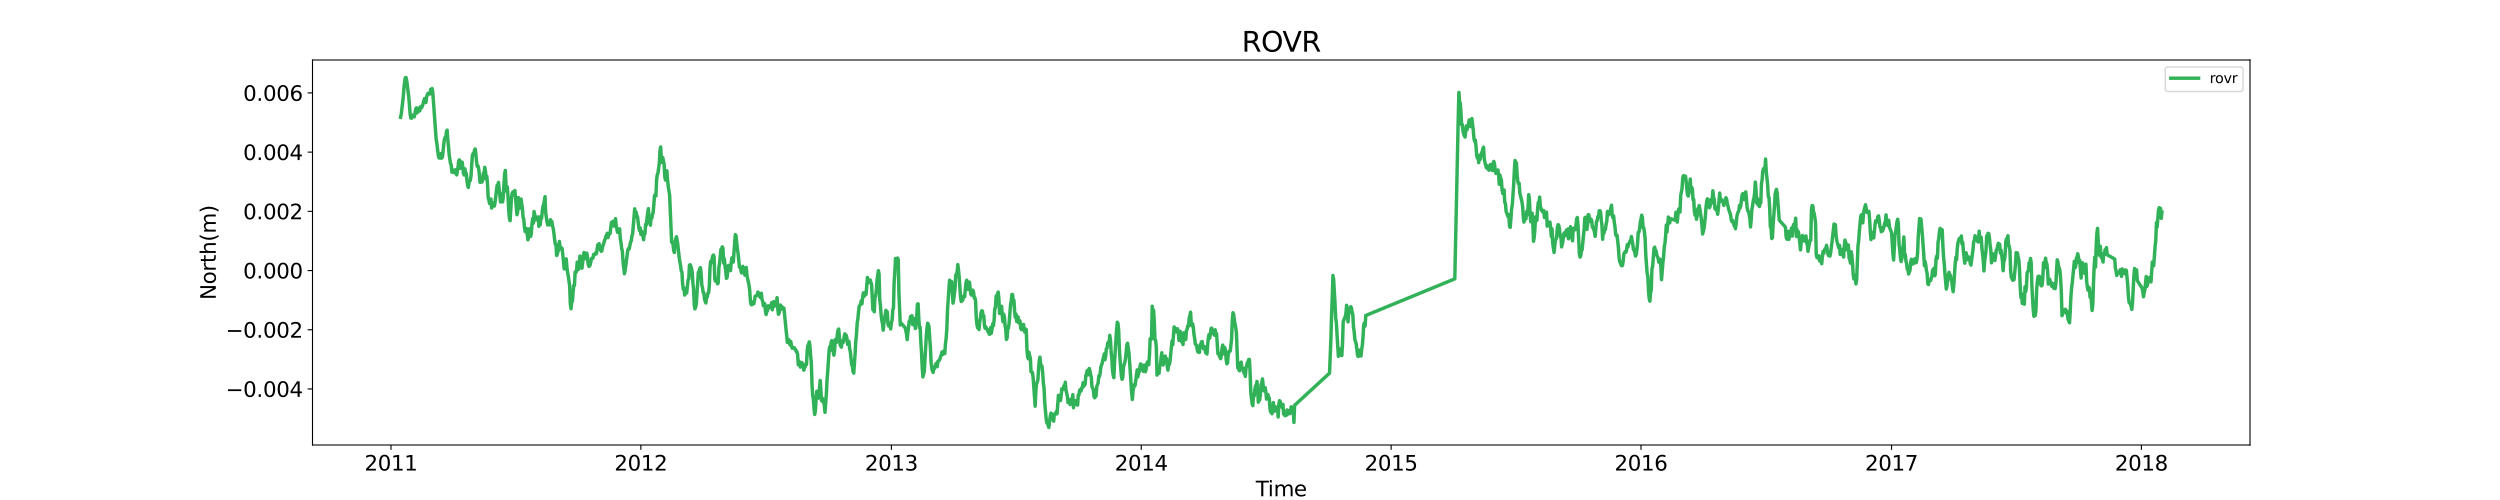 <?xml version="1.0" encoding="utf-8" standalone="no"?>
<!DOCTYPE svg PUBLIC "-//W3C//DTD SVG 1.1//EN"
  "http://www.w3.org/Graphics/SVG/1.1/DTD/svg11.dtd">
<svg xmlns:xlink="http://www.w3.org/1999/xlink" width="1800pt" height="360pt" viewBox="0 0 1800 360" xmlns="http://www.w3.org/2000/svg" version="1.1">
 <defs>
  <style type="text/css">*{stroke-linejoin: round; stroke-linecap: butt}</style>
 </defs>
 <g id="figure_1">
  <g id="patch_1">
   <path d="M 0 360 
L 1800 360 
L 1800 0 
L 0 0 
z
" style="fill: #ffffff"/>
  </g>
  <g id="axes_1">
   <g id="patch_2">
    <path d="M 225 320.4 
L 1620 320.4 
L 1620 43.2 
L 225 43.2 
z
" style="fill: #ffffff"/>
   </g>
   <g id="matplotlib.axis_1">
    <g id="xtick_1">
     <g id="line2d_1">
      <defs>
       <path id="m9825be4045" d="M 0 0 
L 0 3.5 
" style="stroke: #000000; stroke-width: 0.8"/>
      </defs>
      <g>
       <use xlink:href="#m9825be4045" x="281.509" y="320.4" style="stroke: #000000; stroke-width: 0.8"/>
      </g>
     </g>
     <g id="text_1">
      <!-- 2011 -->
      <g transform="translate(262.421 338.798) scale(0.15 -0.15)">
       <defs>
        <path id="DejaVuSans-32" d="M 1228 531 
L 3431 531 
L 3431 0 
L 469 0 
L 469 531 
Q 828 903 1448 1529 
Q 2069 2156 2228 2338 
Q 2531 2678 2651 2914 
Q 2772 3150 2772 3378 
Q 2772 3750 2511 3984 
Q 2250 4219 1831 4219 
Q 1534 4219 1204 4116 
Q 875 4013 500 3803 
L 500 4441 
Q 881 4594 1212 4672 
Q 1544 4750 1819 4750 
Q 2544 4750 2975 4387 
Q 3406 4025 3406 3419 
Q 3406 3131 3298 2873 
Q 3191 2616 2906 2266 
Q 2828 2175 2409 1742 
Q 1991 1309 1228 531 
z
" transform="scale(0.016)"/>
        <path id="DejaVuSans-30" d="M 2034 4250 
Q 1547 4250 1301 3770 
Q 1056 3291 1056 2328 
Q 1056 1369 1301 889 
Q 1547 409 2034 409 
Q 2525 409 2770 889 
Q 3016 1369 3016 2328 
Q 3016 3291 2770 3770 
Q 2525 4250 2034 4250 
z
M 2034 4750 
Q 2819 4750 3233 4129 
Q 3647 3509 3647 2328 
Q 3647 1150 3233 529 
Q 2819 -91 2034 -91 
Q 1250 -91 836 529 
Q 422 1150 422 2328 
Q 422 3509 836 4129 
Q 1250 4750 2034 4750 
z
" transform="scale(0.016)"/>
        <path id="DejaVuSans-31" d="M 794 531 
L 1825 531 
L 1825 4091 
L 703 3866 
L 703 4441 
L 1819 4666 
L 2450 4666 
L 2450 531 
L 3481 531 
L 3481 0 
L 794 0 
L 794 531 
z
" transform="scale(0.016)"/>
       </defs>
       <use xlink:href="#DejaVuSans-32"/>
       <use xlink:href="#DejaVuSans-30" x="63.623"/>
       <use xlink:href="#DejaVuSans-31" x="127.246"/>
       <use xlink:href="#DejaVuSans-31" x="190.869"/>
      </g>
     </g>
    </g>
    <g id="xtick_2">
     <g id="line2d_2">
      <g>
       <use xlink:href="#m9825be4045" x="461.41" y="320.4" style="stroke: #000000; stroke-width: 0.8"/>
      </g>
     </g>
     <g id="text_2">
      <!-- 2012 -->
      <g transform="translate(442.323 338.798) scale(0.15 -0.15)">
       <use xlink:href="#DejaVuSans-32"/>
       <use xlink:href="#DejaVuSans-30" x="63.623"/>
       <use xlink:href="#DejaVuSans-31" x="127.246"/>
       <use xlink:href="#DejaVuSans-32" x="190.869"/>
      </g>
     </g>
    </g>
    <g id="xtick_3">
     <g id="line2d_3">
      <g>
       <use xlink:href="#m9825be4045" x="641.804" y="320.4" style="stroke: #000000; stroke-width: 0.8"/>
      </g>
     </g>
     <g id="text_3">
      <!-- 2013 -->
      <g transform="translate(622.717 338.798) scale(0.15 -0.15)">
       <defs>
        <path id="DejaVuSans-33" d="M 2597 2516 
Q 3050 2419 3304 2112 
Q 3559 1806 3559 1356 
Q 3559 666 3084 287 
Q 2609 -91 1734 -91 
Q 1441 -91 1130 -33 
Q 819 25 488 141 
L 488 750 
Q 750 597 1062 519 
Q 1375 441 1716 441 
Q 2309 441 2620 675 
Q 2931 909 2931 1356 
Q 2931 1769 2642 2001 
Q 2353 2234 1838 2234 
L 1294 2234 
L 1294 2753 
L 1863 2753 
Q 2328 2753 2575 2939 
Q 2822 3125 2822 3475 
Q 2822 3834 2567 4026 
Q 2313 4219 1838 4219 
Q 1578 4219 1281 4162 
Q 984 4106 628 3988 
L 628 4550 
Q 988 4650 1302 4700 
Q 1616 4750 1894 4750 
Q 2613 4750 3031 4423 
Q 3450 4097 3450 3541 
Q 3450 3153 3228 2886 
Q 3006 2619 2597 2516 
z
" transform="scale(0.016)"/>
       </defs>
       <use xlink:href="#DejaVuSans-32"/>
       <use xlink:href="#DejaVuSans-30" x="63.623"/>
       <use xlink:href="#DejaVuSans-31" x="127.246"/>
       <use xlink:href="#DejaVuSans-33" x="190.869"/>
      </g>
     </g>
    </g>
    <g id="xtick_4">
     <g id="line2d_4">
      <g>
       <use xlink:href="#m9825be4045" x="821.706" y="320.4" style="stroke: #000000; stroke-width: 0.8"/>
      </g>
     </g>
     <g id="text_4">
      <!-- 2014 -->
      <g transform="translate(802.618 338.798) scale(0.15 -0.15)">
       <defs>
        <path id="DejaVuSans-34" d="M 2419 4116 
L 825 1625 
L 2419 1625 
L 2419 4116 
z
M 2253 4666 
L 3047 4666 
L 3047 1625 
L 3713 1625 
L 3713 1100 
L 3047 1100 
L 3047 0 
L 2419 0 
L 2419 1100 
L 313 1100 
L 313 1709 
L 2253 4666 
z
" transform="scale(0.016)"/>
       </defs>
       <use xlink:href="#DejaVuSans-32"/>
       <use xlink:href="#DejaVuSans-30" x="63.623"/>
       <use xlink:href="#DejaVuSans-31" x="127.246"/>
       <use xlink:href="#DejaVuSans-34" x="190.869"/>
      </g>
     </g>
    </g>
    <g id="xtick_5">
     <g id="line2d_5">
      <g>
       <use xlink:href="#m9825be4045" x="1001.607" y="320.4" style="stroke: #000000; stroke-width: 0.8"/>
      </g>
     </g>
     <g id="text_5">
      <!-- 2015 -->
      <g transform="translate(982.52 338.798) scale(0.15 -0.15)">
       <defs>
        <path id="DejaVuSans-35" d="M 691 4666 
L 3169 4666 
L 3169 4134 
L 1269 4134 
L 1269 2991 
Q 1406 3038 1543 3061 
Q 1681 3084 1819 3084 
Q 2600 3084 3056 2656 
Q 3513 2228 3513 1497 
Q 3513 744 3044 326 
Q 2575 -91 1722 -91 
Q 1428 -91 1123 -41 
Q 819 9 494 109 
L 494 744 
Q 775 591 1075 516 
Q 1375 441 1709 441 
Q 2250 441 2565 725 
Q 2881 1009 2881 1497 
Q 2881 1984 2565 2268 
Q 2250 2553 1709 2553 
Q 1456 2553 1204 2497 
Q 953 2441 691 2322 
L 691 4666 
z
" transform="scale(0.016)"/>
       </defs>
       <use xlink:href="#DejaVuSans-32"/>
       <use xlink:href="#DejaVuSans-30" x="63.623"/>
       <use xlink:href="#DejaVuSans-31" x="127.246"/>
       <use xlink:href="#DejaVuSans-35" x="190.869"/>
      </g>
     </g>
    </g>
    <g id="xtick_6">
     <g id="line2d_6">
      <g>
       <use xlink:href="#m9825be4045" x="1181.509" y="320.4" style="stroke: #000000; stroke-width: 0.8"/>
      </g>
     </g>
     <g id="text_6">
      <!-- 2016 -->
      <g transform="translate(1162.421 338.798) scale(0.15 -0.15)">
       <defs>
        <path id="DejaVuSans-36" d="M 2113 2584 
Q 1688 2584 1439 2293 
Q 1191 2003 1191 1497 
Q 1191 994 1439 701 
Q 1688 409 2113 409 
Q 2538 409 2786 701 
Q 3034 994 3034 1497 
Q 3034 2003 2786 2293 
Q 2538 2584 2113 2584 
z
M 3366 4563 
L 3366 3988 
Q 3128 4100 2886 4159 
Q 2644 4219 2406 4219 
Q 1781 4219 1451 3797 
Q 1122 3375 1075 2522 
Q 1259 2794 1537 2939 
Q 1816 3084 2150 3084 
Q 2853 3084 3261 2657 
Q 3669 2231 3669 1497 
Q 3669 778 3244 343 
Q 2819 -91 2113 -91 
Q 1303 -91 875 529 
Q 447 1150 447 2328 
Q 447 3434 972 4092 
Q 1497 4750 2381 4750 
Q 2619 4750 2861 4703 
Q 3103 4656 3366 4563 
z
" transform="scale(0.016)"/>
       </defs>
       <use xlink:href="#DejaVuSans-32"/>
       <use xlink:href="#DejaVuSans-30" x="63.623"/>
       <use xlink:href="#DejaVuSans-31" x="127.246"/>
       <use xlink:href="#DejaVuSans-36" x="190.869"/>
      </g>
     </g>
    </g>
    <g id="xtick_7">
     <g id="line2d_7">
      <g>
       <use xlink:href="#m9825be4045" x="1361.903" y="320.4" style="stroke: #000000; stroke-width: 0.8"/>
      </g>
     </g>
     <g id="text_7">
      <!-- 2017 -->
      <g transform="translate(1342.816 338.798) scale(0.15 -0.15)">
       <defs>
        <path id="DejaVuSans-37" d="M 525 4666 
L 3525 4666 
L 3525 4397 
L 1831 0 
L 1172 0 
L 2766 4134 
L 525 4134 
L 525 4666 
z
" transform="scale(0.016)"/>
       </defs>
       <use xlink:href="#DejaVuSans-32"/>
       <use xlink:href="#DejaVuSans-30" x="63.623"/>
       <use xlink:href="#DejaVuSans-31" x="127.246"/>
       <use xlink:href="#DejaVuSans-37" x="190.869"/>
      </g>
     </g>
    </g>
    <g id="xtick_8">
     <g id="line2d_8">
      <g>
       <use xlink:href="#m9825be4045" x="1541.804" y="320.4" style="stroke: #000000; stroke-width: 0.8"/>
      </g>
     </g>
     <g id="text_8">
      <!-- 2018 -->
      <g transform="translate(1522.717 338.798) scale(0.15 -0.15)">
       <defs>
        <path id="DejaVuSans-38" d="M 2034 2216 
Q 1584 2216 1326 1975 
Q 1069 1734 1069 1313 
Q 1069 891 1326 650 
Q 1584 409 2034 409 
Q 2484 409 2743 651 
Q 3003 894 3003 1313 
Q 3003 1734 2745 1975 
Q 2488 2216 2034 2216 
z
M 1403 2484 
Q 997 2584 770 2862 
Q 544 3141 544 3541 
Q 544 4100 942 4425 
Q 1341 4750 2034 4750 
Q 2731 4750 3128 4425 
Q 3525 4100 3525 3541 
Q 3525 3141 3298 2862 
Q 3072 2584 2669 2484 
Q 3125 2378 3379 2068 
Q 3634 1759 3634 1313 
Q 3634 634 3220 271 
Q 2806 -91 2034 -91 
Q 1263 -91 848 271 
Q 434 634 434 1313 
Q 434 1759 690 2068 
Q 947 2378 1403 2484 
z
M 1172 3481 
Q 1172 3119 1398 2916 
Q 1625 2713 2034 2713 
Q 2441 2713 2670 2916 
Q 2900 3119 2900 3481 
Q 2900 3844 2670 4047 
Q 2441 4250 2034 4250 
Q 1625 4250 1398 4047 
Q 1172 3844 1172 3481 
z
" transform="scale(0.016)"/>
       </defs>
       <use xlink:href="#DejaVuSans-32"/>
       <use xlink:href="#DejaVuSans-30" x="63.623"/>
       <use xlink:href="#DejaVuSans-31" x="127.246"/>
       <use xlink:href="#DejaVuSans-38" x="190.869"/>
      </g>
     </g>
    </g>
    <g id="text_9">
     <!-- Time -->
     <g transform="translate(904.15 357.315) scale(0.15 -0.15)">
      <defs>
       <path id="DejaVuSans-54" d="M -19 4666 
L 3928 4666 
L 3928 4134 
L 2272 4134 
L 2272 0 
L 1638 0 
L 1638 4134 
L -19 4134 
L -19 4666 
z
" transform="scale(0.016)"/>
       <path id="DejaVuSans-69" d="M 603 3500 
L 1178 3500 
L 1178 0 
L 603 0 
L 603 3500 
z
M 603 4863 
L 1178 4863 
L 1178 4134 
L 603 4134 
L 603 4863 
z
" transform="scale(0.016)"/>
       <path id="DejaVuSans-6d" d="M 3328 2828 
Q 3544 3216 3844 3400 
Q 4144 3584 4550 3584 
Q 5097 3584 5394 3201 
Q 5691 2819 5691 2113 
L 5691 0 
L 5113 0 
L 5113 2094 
Q 5113 2597 4934 2840 
Q 4756 3084 4391 3084 
Q 3944 3084 3684 2787 
Q 3425 2491 3425 1978 
L 3425 0 
L 2847 0 
L 2847 2094 
Q 2847 2600 2669 2842 
Q 2491 3084 2119 3084 
Q 1678 3084 1418 2786 
Q 1159 2488 1159 1978 
L 1159 0 
L 581 0 
L 581 3500 
L 1159 3500 
L 1159 2956 
Q 1356 3278 1631 3431 
Q 1906 3584 2284 3584 
Q 2666 3584 2933 3390 
Q 3200 3197 3328 2828 
z
" transform="scale(0.016)"/>
       <path id="DejaVuSans-65" d="M 3597 1894 
L 3597 1613 
L 953 1613 
Q 991 1019 1311 708 
Q 1631 397 2203 397 
Q 2534 397 2845 478 
Q 3156 559 3463 722 
L 3463 178 
Q 3153 47 2828 -22 
Q 2503 -91 2169 -91 
Q 1331 -91 842 396 
Q 353 884 353 1716 
Q 353 2575 817 3079 
Q 1281 3584 2069 3584 
Q 2775 3584 3186 3129 
Q 3597 2675 3597 1894 
z
M 3022 2063 
Q 3016 2534 2758 2815 
Q 2500 3097 2075 3097 
Q 1594 3097 1305 2825 
Q 1016 2553 972 2059 
L 3022 2063 
z
" transform="scale(0.016)"/>
      </defs>
      <use xlink:href="#DejaVuSans-54"/>
      <use xlink:href="#DejaVuSans-69" x="57.959"/>
      <use xlink:href="#DejaVuSans-6d" x="85.742"/>
      <use xlink:href="#DejaVuSans-65" x="183.154"/>
     </g>
    </g>
   </g>
   <g id="matplotlib.axis_2">
    <g id="ytick_1">
     <g id="line2d_9">
      <defs>
       <path id="m9ac36fd961" d="M 0 0 
L -3.5 0 
" style="stroke: #000000; stroke-width: 0.8"/>
      </defs>
      <g>
       <use xlink:href="#m9ac36fd961" x="225" y="280.064" style="stroke: #000000; stroke-width: 0.8"/>
      </g>
     </g>
     <g id="text_10">
      <!-- −0.004 -->
      <g transform="translate(162.488 285.763) scale(0.15 -0.15)">
       <defs>
        <path id="DejaVuSans-2212" d="M 678 2272 
L 4684 2272 
L 4684 1741 
L 678 1741 
L 678 2272 
z
" transform="scale(0.016)"/>
        <path id="DejaVuSans-2e" d="M 684 794 
L 1344 794 
L 1344 0 
L 684 0 
L 684 794 
z
" transform="scale(0.016)"/>
       </defs>
       <use xlink:href="#DejaVuSans-2212"/>
       <use xlink:href="#DejaVuSans-30" x="83.789"/>
       <use xlink:href="#DejaVuSans-2e" x="147.412"/>
       <use xlink:href="#DejaVuSans-30" x="179.199"/>
       <use xlink:href="#DejaVuSans-30" x="242.822"/>
       <use xlink:href="#DejaVuSans-34" x="306.445"/>
      </g>
     </g>
    </g>
    <g id="ytick_2">
     <g id="line2d_10">
      <g>
       <use xlink:href="#m9ac36fd961" x="225" y="237.431" style="stroke: #000000; stroke-width: 0.8"/>
      </g>
     </g>
     <g id="text_11">
      <!-- −0.002 -->
      <g transform="translate(162.488 243.13) scale(0.15 -0.15)">
       <use xlink:href="#DejaVuSans-2212"/>
       <use xlink:href="#DejaVuSans-30" x="83.789"/>
       <use xlink:href="#DejaVuSans-2e" x="147.412"/>
       <use xlink:href="#DejaVuSans-30" x="179.199"/>
       <use xlink:href="#DejaVuSans-30" x="242.822"/>
       <use xlink:href="#DejaVuSans-32" x="306.445"/>
      </g>
     </g>
    </g>
    <g id="ytick_3">
     <g id="line2d_11">
      <g>
       <use xlink:href="#m9ac36fd961" x="225" y="194.799" style="stroke: #000000; stroke-width: 0.8"/>
      </g>
     </g>
     <g id="text_12">
      <!-- 0.000 -->
      <g transform="translate(175.058 200.497) scale(0.15 -0.15)">
       <use xlink:href="#DejaVuSans-30"/>
       <use xlink:href="#DejaVuSans-2e" x="63.623"/>
       <use xlink:href="#DejaVuSans-30" x="95.41"/>
       <use xlink:href="#DejaVuSans-30" x="159.033"/>
       <use xlink:href="#DejaVuSans-30" x="222.656"/>
      </g>
     </g>
    </g>
    <g id="ytick_4">
     <g id="line2d_12">
      <g>
       <use xlink:href="#m9ac36fd961" x="225" y="152.166" style="stroke: #000000; stroke-width: 0.8"/>
      </g>
     </g>
     <g id="text_13">
      <!-- 0.002 -->
      <g transform="translate(175.058 157.865) scale(0.15 -0.15)">
       <use xlink:href="#DejaVuSans-30"/>
       <use xlink:href="#DejaVuSans-2e" x="63.623"/>
       <use xlink:href="#DejaVuSans-30" x="95.41"/>
       <use xlink:href="#DejaVuSans-30" x="159.033"/>
       <use xlink:href="#DejaVuSans-32" x="222.656"/>
      </g>
     </g>
    </g>
    <g id="ytick_5">
     <g id="line2d_13">
      <g>
       <use xlink:href="#m9ac36fd961" x="225" y="109.533" style="stroke: #000000; stroke-width: 0.8"/>
      </g>
     </g>
     <g id="text_14">
      <!-- 0.004 -->
      <g transform="translate(175.058 115.232) scale(0.15 -0.15)">
       <use xlink:href="#DejaVuSans-30"/>
       <use xlink:href="#DejaVuSans-2e" x="63.623"/>
       <use xlink:href="#DejaVuSans-30" x="95.41"/>
       <use xlink:href="#DejaVuSans-30" x="159.033"/>
       <use xlink:href="#DejaVuSans-34" x="222.656"/>
      </g>
     </g>
    </g>
    <g id="ytick_6">
     <g id="line2d_14">
      <g>
       <use xlink:href="#m9ac36fd961" x="225" y="66.9" style="stroke: #000000; stroke-width: 0.8"/>
      </g>
     </g>
     <g id="text_15">
      <!-- 0.006 -->
      <g transform="translate(175.058 72.599) scale(0.15 -0.15)">
       <use xlink:href="#DejaVuSans-30"/>
       <use xlink:href="#DejaVuSans-2e" x="63.623"/>
       <use xlink:href="#DejaVuSans-30" x="95.41"/>
       <use xlink:href="#DejaVuSans-30" x="159.033"/>
       <use xlink:href="#DejaVuSans-36" x="222.656"/>
      </g>
     </g>
    </g>
    <g id="text_16">
     <!-- North(m) -->
     <g transform="translate(155.369 215.934) rotate(-90) scale(0.15 -0.15)">
      <defs>
       <path id="DejaVuSans-4e" d="M 628 4666 
L 1478 4666 
L 3547 763 
L 3547 4666 
L 4159 4666 
L 4159 0 
L 3309 0 
L 1241 3903 
L 1241 0 
L 628 0 
L 628 4666 
z
" transform="scale(0.016)"/>
       <path id="DejaVuSans-6f" d="M 1959 3097 
Q 1497 3097 1228 2736 
Q 959 2375 959 1747 
Q 959 1119 1226 758 
Q 1494 397 1959 397 
Q 2419 397 2687 759 
Q 2956 1122 2956 1747 
Q 2956 2369 2687 2733 
Q 2419 3097 1959 3097 
z
M 1959 3584 
Q 2709 3584 3137 3096 
Q 3566 2609 3566 1747 
Q 3566 888 3137 398 
Q 2709 -91 1959 -91 
Q 1206 -91 779 398 
Q 353 888 353 1747 
Q 353 2609 779 3096 
Q 1206 3584 1959 3584 
z
" transform="scale(0.016)"/>
       <path id="DejaVuSans-72" d="M 2631 2963 
Q 2534 3019 2420 3045 
Q 2306 3072 2169 3072 
Q 1681 3072 1420 2755 
Q 1159 2438 1159 1844 
L 1159 0 
L 581 0 
L 581 3500 
L 1159 3500 
L 1159 2956 
Q 1341 3275 1631 3429 
Q 1922 3584 2338 3584 
Q 2397 3584 2469 3576 
Q 2541 3569 2628 3553 
L 2631 2963 
z
" transform="scale(0.016)"/>
       <path id="DejaVuSans-74" d="M 1172 4494 
L 1172 3500 
L 2356 3500 
L 2356 3053 
L 1172 3053 
L 1172 1153 
Q 1172 725 1289 603 
Q 1406 481 1766 481 
L 2356 481 
L 2356 0 
L 1766 0 
Q 1100 0 847 248 
Q 594 497 594 1153 
L 594 3053 
L 172 3053 
L 172 3500 
L 594 3500 
L 594 4494 
L 1172 4494 
z
" transform="scale(0.016)"/>
       <path id="DejaVuSans-68" d="M 3513 2113 
L 3513 0 
L 2938 0 
L 2938 2094 
Q 2938 2591 2744 2837 
Q 2550 3084 2163 3084 
Q 1697 3084 1428 2787 
Q 1159 2491 1159 1978 
L 1159 0 
L 581 0 
L 581 4863 
L 1159 4863 
L 1159 2956 
Q 1366 3272 1645 3428 
Q 1925 3584 2291 3584 
Q 2894 3584 3203 3211 
Q 3513 2838 3513 2113 
z
" transform="scale(0.016)"/>
       <path id="DejaVuSans-28" d="M 1984 4856 
Q 1566 4138 1362 3434 
Q 1159 2731 1159 2009 
Q 1159 1288 1364 580 
Q 1569 -128 1984 -844 
L 1484 -844 
Q 1016 -109 783 600 
Q 550 1309 550 2009 
Q 550 2706 781 3412 
Q 1013 4119 1484 4856 
L 1984 4856 
z
" transform="scale(0.016)"/>
       <path id="DejaVuSans-29" d="M 513 4856 
L 1013 4856 
Q 1481 4119 1714 3412 
Q 1947 2706 1947 2009 
Q 1947 1309 1714 600 
Q 1481 -109 1013 -844 
L 513 -844 
Q 928 -128 1133 580 
Q 1338 1288 1338 2009 
Q 1338 2731 1133 3434 
Q 928 4138 513 4856 
z
" transform="scale(0.016)"/>
      </defs>
      <use xlink:href="#DejaVuSans-4e"/>
      <use xlink:href="#DejaVuSans-6f" x="74.805"/>
      <use xlink:href="#DejaVuSans-72" x="135.986"/>
      <use xlink:href="#DejaVuSans-74" x="177.1"/>
      <use xlink:href="#DejaVuSans-68" x="216.309"/>
      <use xlink:href="#DejaVuSans-28" x="279.688"/>
      <use xlink:href="#DejaVuSans-6d" x="318.701"/>
      <use xlink:href="#DejaVuSans-29" x="416.113"/>
     </g>
    </g>
   </g>
   <g id="line2d_15">
    <path d="M 288.409 84.468 
L 288.902 82.179 
L 290.381 69.503 
L 290.873 62.928 
L 291.366 58.821 
L 291.859 55.897 
L 292.352 55.8 
L 292.845 58.099 
L 293.831 66.05 
L 294.324 69.854 
L 295.309 82.251 
L 295.802 85.04 
L 296.295 85.077 
L 296.788 82.921 
L 297.281 83.77 
L 297.774 83.715 
L 298.267 84.19 
L 298.76 82.047 
L 299.252 78.84 
L 299.745 77.704 
L 300.238 81.291 
L 300.731 77.899 
L 301.224 80.21 
L 302.21 79.796 
L 302.703 76.79 
L 303.196 77.865 
L 303.688 77.412 
L 304.674 74.647 
L 305.167 72.57 
L 305.66 70.986 
L 306.153 72.886 
L 306.646 73.8 
L 307.139 69.777 
L 308.124 67.181 
L 309.603 67.69 
L 310.096 64.332 
L 310.589 64.642 
L 311.082 63.718 
L 311.574 66.146 
L 314.039 100.442 
L 314.532 103.083 
L 315.518 111.527 
L 316.01 113.695 
L 316.503 110.912 
L 316.996 113.899 
L 317.489 110.549 
L 317.982 113.847 
L 318.475 113.311 
L 318.968 109.618 
L 319.461 104.051 
L 319.953 100.549 
L 320.446 98.972 
L 320.939 99.477 
L 321.432 94.854 
L 321.925 93.712 
L 322.418 100.601 
L 322.911 105.372 
L 323.404 111.432 
L 324.389 117.821 
L 324.882 118.75 
L 325.375 123.954 
L 325.868 123.732 
L 326.361 122.471 
L 326.854 124.347 
L 327.347 123.656 
L 327.84 122.258 
L 328.825 125.928 
L 329.811 120.099 
L 330.304 115.601 
L 330.797 115.105 
L 331.29 121.21 
L 332.275 116.582 
L 332.768 116.777 
L 333.754 125.066 
L 334.247 126.028 
L 334.74 121.555 
L 335.233 125.108 
L 335.726 124.725 
L 336.219 130.233 
L 336.711 133.522 
L 337.204 134.972 
L 337.697 131.576 
L 338.19 130.45 
L 338.683 129.612 
L 339.176 126.016 
L 339.669 118.007 
L 340.162 111.856 
L 340.654 110.54 
L 341.147 111.006 
L 341.64 108.18 
L 342.133 107.263 
L 342.626 111.033 
L 343.119 116.475 
L 343.612 119.77 
L 344.105 119.383 
L 344.597 121.183 
L 345.09 125.154 
L 345.583 131.244 
L 346.076 131.266 
L 346.569 128.54 
L 347.062 131.022 
L 347.555 129.67 
L 348.048 124.517 
L 348.541 124.886 
L 349.033 120.482 
L 349.526 123.181 
L 350.019 128.787 
L 350.512 126.874 
L 351.005 132.365 
L 351.498 142.38 
L 351.991 143.863 
L 352.484 146.537 
L 353.469 143.291 
L 353.962 149.799 
L 354.455 148.355 
L 354.948 146.166 
L 355.934 148.373 
L 356.427 145.834 
L 357.905 133.461 
L 358.398 133.79 
L 358.891 131.342 
L 360.37 145.401 
L 360.863 139.588 
L 361.848 145.389 
L 362.341 142.079 
L 362.834 132.438 
L 363.327 125.251 
L 363.82 122.693 
L 364.313 132.855 
L 364.806 137.755 
L 365.298 134.609 
L 365.791 141.841 
L 366.284 151.364 
L 366.777 157.013 
L 367.27 158.907 
L 368.256 142.697 
L 368.749 139.232 
L 369.242 138.23 
L 369.734 139.155 
L 370.227 138.598 
L 370.72 137.2 
L 372.199 154.601 
L 372.692 152.789 
L 373.185 142.255 
L 373.677 144.466 
L 374.17 149.954 
L 374.663 147.207 
L 375.156 143.282 
L 376.142 150.225 
L 376.635 156.671 
L 377.128 157.835 
L 377.62 163.846 
L 378.113 166.76 
L 378.606 166.559 
L 379.099 164.534 
L 380.085 172.677 
L 380.578 170.621 
L 381.071 164.747 
L 381.564 168.118 
L 382.056 170.265 
L 382.549 168.042 
L 383.042 161.017 
L 383.535 157.332 
L 384.028 160.67 
L 384.521 152.335 
L 385.014 154.494 
L 385.507 158.373 
L 385.999 157.901 
L 386.492 156.446 
L 386.985 156.622 
L 387.478 156.153 
L 387.971 162.987 
L 388.464 160.825 
L 388.957 161.872 
L 389.45 155.916 
L 389.942 157.222 
L 390.435 152.146 
L 390.928 148.547 
L 391.421 147.648 
L 392.407 141.588 
L 392.9 153.172 
L 393.886 160.073 
L 394.378 161.973 
L 394.871 161.54 
L 395.364 161.903 
L 395.857 161.781 
L 396.35 158.191 
L 396.843 160.082 
L 397.336 159.485 
L 397.829 162.716 
L 398.321 164.388 
L 398.814 167.853 
L 399.307 172.378 
L 399.8 175.871 
L 400.293 175.944 
L 400.786 183.983 
L 401.279 182.878 
L 401.772 180.841 
L 402.265 180.083 
L 402.757 173.812 
L 403.25 177.856 
L 403.743 178.511 
L 404.236 178.365 
L 404.729 178.822 
L 405.715 188.259 
L 406.208 193.634 
L 407.193 189.897 
L 407.686 186.386 
L 408.179 192.531 
L 408.672 196.316 
L 409.165 198.777 
L 410.151 205.693 
L 410.643 218.805 
L 411.136 222.301 
L 411.629 216.333 
L 412.122 216.963 
L 412.615 210.355 
L 413.108 205.489 
L 413.601 205.519 
L 414.094 195.881 
L 414.587 196.347 
L 415.079 195.415 
L 415.572 188.752 
L 416.558 193.99 
L 417.051 190.479 
L 417.544 184.33 
L 418.037 184.678 
L 419.022 193.082 
L 420.008 184.961 
L 420.501 181.769 
L 420.994 186.352 
L 421.487 184.029 
L 421.98 183.63 
L 422.473 182.26 
L 422.965 184.784 
L 423.458 190.052 
L 423.951 191.767 
L 424.444 191.578 
L 424.937 190.576 
L 425.923 186.039 
L 426.416 186.124 
L 426.909 185.844 
L 427.401 183.17 
L 427.894 183.572 
L 428.387 183.204 
L 428.88 182.028 
L 429.373 182.753 
L 429.866 179.948 
L 430.359 176.263 
L 430.852 177.003 
L 431.344 175.45 
L 432.33 179.835 
L 432.823 180.947 
L 433.316 180.688 
L 433.809 177.485 
L 434.302 176.598 
L 435.288 173.008 
L 435.78 171.948 
L 436.273 169.99 
L 436.766 169.177 
L 437.259 167.944 
L 437.752 171.068 
L 438.245 168.705 
L 438.738 168.254 
L 439.231 168.221 
L 440.216 160.246 
L 440.709 160.361 
L 441.202 159.432 
L 441.695 162.222 
L 442.188 162.822 
L 443.174 157.432 
L 443.666 162.319 
L 444.159 165.118 
L 444.652 167.262 
L 445.145 165.002 
L 445.638 166.534 
L 446.131 164.765 
L 446.624 171.848 
L 447.117 174.722 
L 447.61 179.016 
L 448.102 180.822 
L 448.595 188.715 
L 449.581 197.059 
L 450.074 194.97 
L 452.045 179.994 
L 452.538 178.876 
L 453.031 179.241 
L 454.017 174.244 
L 454.51 173.361 
L 455.003 169.768 
L 455.496 168.364 
L 456.974 150.351 
L 457.467 156.162 
L 457.96 152.614 
L 458.453 155.081 
L 458.946 155.872 
L 459.932 163.598 
L 460.424 165.989 
L 460.917 164.076 
L 461.41 168.738 
L 461.903 166.458 
L 462.396 168.495 
L 462.889 169.959 
L 463.382 172.591 
L 463.875 168.014 
L 464.367 168.364 
L 464.86 161.494 
L 465.353 162.008 
L 465.846 157.014 
L 466.832 150.227 
L 467.325 158.802 
L 467.818 160.254 
L 468.311 162.133 
L 468.803 156.095 
L 469.296 157.233 
L 469.789 154.234 
L 470.282 153.095 
L 471.268 140.753 
L 471.761 140.159 
L 472.254 141.07 
L 472.746 129.598 
L 473.239 125.776 
L 473.732 124.692 
L 474.718 117.299 
L 475.211 108.187 
L 475.704 105.812 
L 476.197 114.424 
L 476.689 117.021 
L 477.182 113.452 
L 478.168 118.194 
L 478.661 127.509 
L 479.154 129.665 
L 479.647 125.286 
L 480.14 122.981 
L 480.633 129.428 
L 481.125 134.169 
L 482.111 140.427 
L 483.59 174.384 
L 484.083 174.859 
L 484.576 175.779 
L 485.068 180.611 
L 485.561 181.802 
L 486.054 174.122 
L 486.547 171.957 
L 487.04 170.48 
L 487.533 172.876 
L 488.026 176.135 
L 489.012 185.423 
L 489.997 191.257 
L 490.49 195.015 
L 490.983 195.731 
L 491.476 204.464 
L 491.969 208.207 
L 492.462 207.348 
L 492.955 212.434 
L 493.447 210.981 
L 493.94 210.393 
L 494.433 210.944 
L 495.419 201.529 
L 495.912 200.923 
L 496.405 190.931 
L 496.898 190.602 
L 497.39 191.62 
L 497.883 193.41 
L 498.376 196.072 
L 498.869 203.569 
L 499.362 208.237 
L 499.855 219.27 
L 500.348 222.391 
L 500.841 221.088 
L 501.334 218.953 
L 502.812 196.111 
L 503.305 195.587 
L 503.798 193.392 
L 504.291 192.734 
L 504.784 196.748 
L 505.277 205.168 
L 505.769 206.906 
L 506.262 210.509 
L 506.755 210.719 
L 507.248 215.211 
L 507.741 216.989 
L 508.234 218.152 
L 508.727 213.216 
L 509.22 213.962 
L 509.712 211.033 
L 510.205 210.768 
L 510.698 205.804 
L 511.191 192.959 
L 511.684 188.309 
L 512.177 189.031 
L 513.163 184.238 
L 513.656 183.617 
L 514.148 184.567 
L 514.641 201.102 
L 515.134 202.469 
L 515.627 200.56 
L 516.12 200.435 
L 516.613 204.357 
L 517.106 203.767 
L 517.599 192.563 
L 518.091 189.369 
L 519.077 179.521 
L 519.57 179.198 
L 520.063 177.721 
L 520.556 178.899 
L 521.049 189.512 
L 521.542 186.388 
L 522.035 191.589 
L 522.527 194.942 
L 523.02 200.396 
L 523.513 199.719 
L 524.006 194.454 
L 524.499 191.092 
L 525.485 192.691 
L 525.978 194.838 
L 526.47 189.058 
L 526.963 185.632 
L 527.456 186.275 
L 527.949 188.705 
L 529.428 168.929 
L 529.921 169.739 
L 530.906 179.094 
L 531.399 182.426 
L 532.385 192.271 
L 532.878 192.399 
L 533.371 194.134 
L 533.864 196.498 
L 534.357 193.078 
L 534.849 191.753 
L 535.342 196.315 
L 535.835 194.278 
L 536.328 198.142 
L 536.821 194.061 
L 537.314 192.581 
L 537.807 198.334 
L 539.285 205.304 
L 539.778 208.858 
L 540.271 216.413 
L 540.764 219.172 
L 541.257 219.477 
L 541.75 218.947 
L 542.243 217.366 
L 542.735 218.724 
L 543.228 216.447 
L 543.721 213.258 
L 544.214 213.194 
L 544.707 212.75 
L 545.2 212.634 
L 545.693 210.256 
L 546.186 211.309 
L 546.679 211.562 
L 547.171 214.026 
L 547.664 212.302 
L 548.157 211.127 
L 548.65 215.813 
L 549.143 216.815 
L 549.636 220.165 
L 550.129 220.037 
L 550.622 218.645 
L 551.114 223.892 
L 551.607 226.45 
L 552.1 224.321 
L 552.593 223.804 
L 553.086 220.168 
L 553.579 221.739 
L 554.072 220.286 
L 555.058 220.225 
L 555.55 217.969 
L 556.043 223.073 
L 556.536 218.557 
L 557.029 217.171 
L 557.522 220.515 
L 558.015 219.266 
L 558.508 217.363 
L 559.001 217.932 
L 559.493 214.333 
L 559.986 222.397 
L 560.479 226.295 
L 560.972 225.417 
L 561.958 219.586 
L 562.451 222.637 
L 562.944 220.725 
L 563.929 222.098 
L 564.422 221.888 
L 566.887 246.508 
L 567.38 245.656 
L 567.872 244.438 
L 568.365 246.859 
L 568.858 248.418 
L 569.351 245.899 
L 569.844 248.741 
L 570.337 250.683 
L 570.83 250.303 
L 571.323 250.418 
L 571.815 250.306 
L 572.308 251.378 
L 572.801 251.612 
L 573.294 253.11 
L 573.787 253.214 
L 574.28 255.233 
L 574.773 262.648 
L 575.266 260.075 
L 576.251 264.341 
L 577.237 260.982 
L 577.73 263.449 
L 578.223 262.072 
L 578.716 266.537 
L 579.209 264.725 
L 579.702 264.234 
L 580.194 262.66 
L 580.687 262.462 
L 581.18 252.127 
L 581.673 248.823 
L 582.166 247.964 
L 582.659 246.137 
L 583.152 248.957 
L 583.645 256.195 
L 584.137 260.668 
L 584.63 276.433 
L 585.123 284.628 
L 585.616 287.436 
L 586.109 294.458 
L 586.602 298.405 
L 587.095 295.506 
L 587.588 287.305 
L 588.081 281.702 
L 589.066 286.738 
L 589.559 284.494 
L 590.545 273.958 
L 591.531 288.477 
L 592.024 288.907 
L 592.516 287.073 
L 593.009 288.885 
L 593.502 291.9 
L 593.995 296.888 
L 594.981 283.724 
L 595.474 273.638 
L 595.967 267.337 
L 596.952 252.352 
L 597.445 249.547 
L 597.938 252.206 
L 598.431 246.383 
L 598.924 245.226 
L 599.417 250.287 
L 600.403 255.735 
L 600.895 252.324 
L 601.388 244.471 
L 601.881 246.054 
L 602.374 246.441 
L 602.867 240.838 
L 603.36 237.72 
L 603.853 236.891 
L 604.838 247.964 
L 605.331 249.264 
L 605.824 249.922 
L 606.317 245.442 
L 606.81 246.873 
L 607.303 246.158 
L 607.796 242.504 
L 608.289 240.366 
L 608.781 241.343 
L 609.274 241.377 
L 609.767 243.371 
L 610.26 247.948 
L 611.246 245.878 
L 611.739 251.064 
L 612.232 253.299 
L 613.217 262.641 
L 613.71 263.476 
L 614.203 267.559 
L 614.696 268.643 
L 615.682 254.514 
L 616.175 245.491 
L 616.668 240.801 
L 617.16 232.707 
L 617.653 229.848 
L 618.146 224.546 
L 618.639 220.462 
L 619.132 219.893 
L 619.625 218.809 
L 620.118 216.546 
L 620.611 218.751 
L 621.104 214.293 
L 621.596 210.885 
L 622.089 213.327 
L 622.582 212.846 
L 623.075 210.416 
L 623.568 211.844 
L 624.554 199.743 
L 625.047 203.762 
L 625.539 202.672 
L 626.525 201.521 
L 627.018 203.57 
L 627.511 204.295 
L 628.497 223.057 
L 628.99 221.829 
L 629.482 224.473 
L 629.975 213.193 
L 630.468 213.415 
L 630.961 208.893 
L 631.454 201.731 
L 632.44 194.867 
L 632.933 197.315 
L 633.426 215.946 
L 633.918 220.194 
L 634.411 226.589 
L 634.904 230.676 
L 635.397 232.95 
L 635.89 237.722 
L 636.383 232.984 
L 637.861 223.425 
L 638.354 226.019 
L 638.847 224.637 
L 639.34 233.237 
L 639.833 234.726 
L 640.326 232.795 
L 641.312 236.827 
L 641.804 232.299 
L 642.297 230.679 
L 642.79 223.367 
L 643.283 221.784 
L 643.776 203.229 
L 644.269 196.045 
L 644.762 186.091 
L 645.255 190.859 
L 645.748 191.188 
L 646.24 185.789 
L 646.733 186.94 
L 647.226 210.839 
L 648.212 233.992 
L 648.705 232.524 
L 651.662 235.922 
L 652.648 240.055 
L 653.141 244.543 
L 653.634 239.723 
L 654.127 236.02 
L 654.619 231.367 
L 655.112 231.528 
L 655.605 227.907 
L 656.098 230.484 
L 656.591 227.323 
L 657.084 233.718 
L 657.577 233.754 
L 658.562 229.381 
L 659.055 236.525 
L 659.548 231.214 
L 660.041 228.102 
L 660.534 218.939 
L 661.027 218.732 
L 661.52 229.107 
L 662.013 236.114 
L 662.505 235.548 
L 662.998 246.236 
L 663.491 253.706 
L 663.984 264.24 
L 664.477 271.362 
L 664.97 269.179 
L 665.463 267.745 
L 666.941 241.976 
L 667.434 236.19 
L 667.927 232.709 
L 668.42 233.629 
L 668.913 235.392 
L 669.406 243.885 
L 669.899 250.088 
L 670.392 261.243 
L 670.884 265.025 
L 671.377 267.132 
L 671.87 268.156 
L 672.363 264.434 
L 672.856 265.354 
L 673.842 261.962 
L 674.335 261.499 
L 674.827 263.977 
L 675.32 260.095 
L 675.813 259.988 
L 676.306 259.285 
L 676.799 258.374 
L 677.292 256.483 
L 677.785 255.518 
L 678.278 253.392 
L 678.771 255.244 
L 679.263 253.042 
L 679.756 252.652 
L 680.249 254.568 
L 680.742 247.469 
L 681.235 243.422 
L 681.728 236.805 
L 682.221 222.815 
L 683.206 208.366 
L 683.699 201.727 
L 684.192 202.897 
L 684.685 205.22 
L 685.178 202.744 
L 686.164 218.223 
L 686.657 215.662 
L 687.642 207.394 
L 688.135 197.927 
L 688.628 197.638 
L 689.121 195.646 
L 689.614 190.5 
L 690.107 194.224 
L 690.6 199.322 
L 691.585 213.887 
L 692.078 217.087 
L 692.571 216.743 
L 693.064 216.213 
L 694.05 212.97 
L 694.543 213.585 
L 695.528 203.533 
L 696.021 201.739 
L 696.514 203.71 
L 697.007 208.344 
L 697.5 207.032 
L 697.993 203.116 
L 698.979 211.776 
L 699.472 212.477 
L 700.457 208.923 
L 700.95 210.278 
L 701.443 214.532 
L 701.936 214.352 
L 702.429 216.831 
L 702.922 229.128 
L 703.415 233.854 
L 703.907 236.092 
L 704.4 234.999 
L 704.893 237.258 
L 705.386 231.805 
L 705.879 228.86 
L 706.372 224.968 
L 706.865 223.735 
L 707.358 223.972 
L 707.85 228.065 
L 708.343 227.38 
L 708.836 234.941 
L 709.329 236.391 
L 709.822 235.367 
L 710.315 236.683 
L 710.808 237.009 
L 711.301 238.699 
L 711.794 238.513 
L 712.286 240.672 
L 712.779 240.553 
L 713.272 235.806 
L 713.765 239.889 
L 714.258 236.896 
L 714.751 233.129 
L 715.244 234.548 
L 715.737 231.04 
L 716.229 222.212 
L 716.722 221.597 
L 717.215 213.107 
L 717.708 215.138 
L 718.201 211.831 
L 718.694 210.293 
L 719.187 214.894 
L 719.68 225.705 
L 720.173 222.349 
L 720.665 223.899 
L 721.158 220.522 
L 721.651 227.523 
L 722.144 231.655 
L 722.637 226.152 
L 723.13 227.87 
L 723.623 234.134 
L 724.116 236.914 
L 724.608 244.402 
L 725.101 243.406 
L 725.594 236.052 
L 726.087 236.308 
L 726.58 232.38 
L 727.566 219.8 
L 728.059 216.861 
L 728.551 212.074 
L 729.044 212.044 
L 729.537 216.639 
L 730.03 216.194 
L 730.523 224.206 
L 731.016 228.436 
L 731.509 226.161 
L 732.002 231.484 
L 732.495 231.481 
L 732.987 228.092 
L 733.48 232.483 
L 733.973 230.659 
L 734.466 231.344 
L 734.959 236.451 
L 735.452 237.362 
L 736.438 234.268 
L 736.93 233.567 
L 737.423 237.891 
L 737.916 239.21 
L 738.409 236.911 
L 738.902 237.255 
L 739.395 251.172 
L 739.888 257.113 
L 740.381 258.331 
L 740.873 253.644 
L 741.366 256.129 
L 741.859 257.959 
L 742.352 267.756 
L 742.845 267.695 
L 743.338 268.283 
L 743.831 271.584 
L 745.309 292.458 
L 745.802 281.885 
L 746.295 276.191 
L 746.788 275.183 
L 747.281 273.493 
L 747.774 265.536 
L 748.267 259.695 
L 748.76 257.18 
L 749.252 262.149 
L 750.238 263.806 
L 750.731 268.496 
L 751.224 275.874 
L 751.717 279.671 
L 752.21 289.943 
L 753.196 300.884 
L 753.688 304.45 
L 754.181 304.191 
L 754.674 306.341 
L 755.167 307.8 
L 756.153 299.873 
L 756.646 297.477 
L 757.139 298.622 
L 757.631 298.107 
L 758.124 301.682 
L 758.617 303.25 
L 759.11 298.168 
L 759.603 297.879 
L 760.096 298.195 
L 760.589 296.286 
L 761.082 297.909 
L 762.067 284.641 
L 762.56 284.976 
L 763.546 288.375 
L 764.039 284.784 
L 764.532 279.918 
L 765.025 280.095 
L 765.518 280.39 
L 766.01 277.741 
L 766.503 278.943 
L 766.996 275.186 
L 767.489 280.889 
L 768.475 285.01 
L 768.968 289.854 
L 769.461 288.551 
L 769.953 287.808 
L 770.446 291.316 
L 770.939 288.106 
L 771.432 287.196 
L 771.925 288.015 
L 772.418 284.181 
L 772.911 293.557 
L 773.404 290.241 
L 773.896 291.185 
L 774.389 288.466 
L 774.882 290.838 
L 775.375 289.979 
L 775.868 291.697 
L 776.361 284.473 
L 776.854 284.333 
L 777.347 280.901 
L 777.84 280.457 
L 778.332 281.62 
L 778.825 279.297 
L 779.318 279.138 
L 779.811 275.578 
L 780.304 278.109 
L 780.797 277.074 
L 781.29 276.784 
L 781.783 270.435 
L 782.275 269.147 
L 782.768 266.836 
L 783.261 269.945 
L 783.754 266.357 
L 784.247 265.316 
L 784.74 266.832 
L 785.233 269.765 
L 785.726 271.355 
L 786.219 278.407 
L 787.204 280.411 
L 787.697 285.588 
L 788.19 286.422 
L 789.176 285.055 
L 789.669 278.24 
L 790.654 275.849 
L 791.147 270.615 
L 791.64 271.084 
L 792.133 268.532 
L 792.626 264.092 
L 793.612 261.461 
L 794.105 258.793 
L 794.597 257.292 
L 795.09 254.789 
L 795.583 259 
L 796.076 256.466 
L 796.569 251.137 
L 797.062 250.659 
L 797.555 247.06 
L 798.048 246.292 
L 798.541 247.705 
L 799.033 241.426 
L 799.526 244.633 
L 800.019 253.631 
L 800.512 257.825 
L 801.005 266.391 
L 801.498 270.237 
L 801.991 271.924 
L 802.484 260.437 
L 803.469 244.566 
L 803.962 237.032 
L 804.455 231.986 
L 804.948 232.826 
L 805.441 237.948 
L 805.934 250.805 
L 806.427 258.564 
L 807.412 270.879 
L 807.905 273.087 
L 808.398 271.647 
L 808.891 264.067 
L 809.877 260.833 
L 810.37 258.007 
L 811.355 248.363 
L 811.848 247.142 
L 812.341 250.875 
L 812.834 253.704 
L 813.82 267.907 
L 814.806 283.154 
L 815.298 287.646 
L 815.791 281.285 
L 816.777 276.866 
L 817.27 277.435 
L 818.256 270.014 
L 818.749 266.296 
L 819.242 271.388 
L 819.734 268.888 
L 820.227 267.807 
L 820.72 264.375 
L 821.213 262.036 
L 821.706 262.657 
L 822.199 263.814 
L 822.692 266.594 
L 823.185 267.389 
L 823.677 262.895 
L 824.17 264.725 
L 824.663 267.633 
L 825.156 266.122 
L 825.649 262.112 
L 826.142 260.641 
L 826.635 260.486 
L 827.128 262.596 
L 827.62 255.4 
L 828.113 243.929 
L 828.606 244.456 
L 829.099 243.975 
L 829.592 220.481 
L 830.085 224.778 
L 830.578 223.304 
L 831.071 230.685 
L 831.564 244.614 
L 832.056 245.074 
L 832.549 250.211 
L 833.042 270.069 
L 833.535 263.893 
L 834.028 264.712 
L 834.521 268.763 
L 835.014 263.665 
L 835.507 262.291 
L 835.999 257.556 
L 836.492 253.999 
L 836.985 262.227 
L 837.478 262.812 
L 838.957 256.353 
L 839.45 260.553 
L 839.942 258.22 
L 840.435 263.86 
L 840.928 266.503 
L 841.421 261.241 
L 841.914 262.447 
L 842.407 260.385 
L 843.393 249.922 
L 843.886 245.448 
L 844.378 248.265 
L 845.364 235.39 
L 845.857 235.938 
L 846.35 236.696 
L 846.843 238.98 
L 847.336 237.059 
L 847.829 236.73 
L 848.321 238.536 
L 848.814 245.062 
L 849.307 240.043 
L 849.8 238.63 
L 850.293 244.239 
L 850.786 246.185 
L 851.279 243.7 
L 851.772 248.073 
L 852.265 239.608 
L 852.757 243.572 
L 853.25 244.465 
L 853.743 244.474 
L 854.236 237.89 
L 854.729 237.183 
L 855.222 234.473 
L 855.715 234.912 
L 856.208 229.117 
L 856.7 227.551 
L 857.193 224.768 
L 857.686 232.473 
L 858.179 234.571 
L 858.672 233.142 
L 859.165 235.411 
L 859.658 240.78 
L 860.151 243.658 
L 860.643 247.775 
L 861.136 248.052 
L 861.629 249.124 
L 862.122 252.361 
L 862.615 253.521 
L 863.108 252.811 
L 863.601 253.731 
L 864.094 248.201 
L 864.587 248.064 
L 865.079 246.118 
L 865.572 245.923 
L 866.065 249.331 
L 866.558 251.133 
L 867.544 249.681 
L 868.037 253.819 
L 868.53 254.087 
L 869.022 254.903 
L 869.515 248.344 
L 870.008 243.325 
L 870.501 240.844 
L 870.994 243.405 
L 871.487 240.588 
L 871.98 236.407 
L 872.473 236.309 
L 872.965 238.678 
L 873.458 240.009 
L 873.951 240.53 
L 874.444 241.373 
L 874.937 237.43 
L 875.43 240.393 
L 875.923 240.161 
L 876.909 254.754 
L 877.401 254.379 
L 877.894 256.179 
L 878.88 258.262 
L 879.373 255.872 
L 879.866 250.707 
L 880.359 248.438 
L 880.852 254.702 
L 881.344 253.575 
L 881.837 250.22 
L 882.33 252.4 
L 882.823 258.594 
L 883.316 261.928 
L 883.809 261.423 
L 884.302 255.339 
L 884.795 253.35 
L 885.288 252.571 
L 885.78 252.765 
L 886.766 243.788 
L 887.259 230.429 
L 887.752 225.161 
L 888.245 226.357 
L 888.738 230.773 
L 889.723 235.846 
L 890.216 239.708 
L 891.202 264.87 
L 891.695 265.336 
L 892.188 266.685 
L 892.681 266.932 
L 893.174 261.578 
L 893.666 260.732 
L 894.159 265.123 
L 894.652 265.723 
L 895.145 265.098 
L 895.638 268.652 
L 896.131 266.712 
L 896.624 271.006 
L 897.117 265.196 
L 898.102 261.191 
L 898.595 260.622 
L 899.088 258.85 
L 899.581 258.761 
L 900.074 268.177 
L 900.567 282.52 
L 901.553 290.897 
L 902.045 292.03 
L 902.538 284.052 
L 903.031 285.194 
L 903.524 280.163 
L 904.017 277.757 
L 904.51 277.87 
L 905.003 274.611 
L 905.496 281.009 
L 905.988 289.569 
L 906.481 287.901 
L 906.974 287.965 
L 907.467 284.189 
L 907.96 276.703 
L 908.453 275.82 
L 908.946 272.83 
L 909.932 281.372 
L 910.917 279.103 
L 911.41 282.27 
L 911.903 287.328 
L 912.396 284.554 
L 912.889 284.067 
L 913.382 286.189 
L 913.875 286.524 
L 914.367 294.034 
L 914.86 296.662 
L 915.353 292.849 
L 915.846 297.898 
L 916.339 295.52 
L 916.832 289.868 
L 917.325 296.123 
L 917.818 294.271 
L 918.311 292.858 
L 918.803 295.626 
L 919.296 293.336 
L 919.789 294.49 
L 920.282 300.249 
L 920.775 290.897 
L 921.268 288.47 
L 921.761 288.942 
L 922.254 291.074 
L 923.239 293.577 
L 923.732 291.18 
L 924.225 298.184 
L 924.718 296.853 
L 925.211 299.323 
L 925.704 298.123 
L 926.197 298.979 
L 926.689 295.169 
L 927.182 296.174 
L 927.675 298.059 
L 928.168 295.699 
L 928.661 297.84 
L 929.154 296.914 
L 929.647 292.873 
L 930.14 293.689 
L 930.633 297.35 
L 931.125 293.765 
L 931.618 304.159 
L 932.111 291.82 
L 957.248 268.682 
L 958.234 244.494 
L 958.727 227.057 
L 959.22 214.547 
L 959.712 198.347 
L 960.205 201.008 
L 961.191 218.19 
L 961.684 228.741 
L 962.177 232.569 
L 963.163 249.086 
L 963.656 256.58 
L 964.641 252.585 
L 965.134 251.108 
L 965.627 255.49 
L 966.12 256.014 
L 966.613 247.122 
L 967.106 231.582 
L 968.584 227.91 
L 969.077 225.547 
L 969.57 219.794 
L 970.063 223.269 
L 970.556 231.777 
L 971.049 225.988 
L 972.527 220.793 
L 973.02 221.594 
L 973.513 224.852 
L 974.006 226.417 
L 974.499 235.309 
L 974.992 238.681 
L 975.485 244.369 
L 976.47 247.679 
L 977.456 255.91 
L 977.949 256.678 
L 978.935 252.116 
L 979.921 256.291 
L 980.413 251.577 
L 980.906 248.443 
L 981.399 242.198 
L 981.892 233.692 
L 982.385 232.529 
L 982.878 234.755 
L 983.371 227.145 
L 1047.445 200.777 
L 1048.431 155.455 
L 1049.91 86.253 
L 1050.403 66.562 
L 1050.895 73.073 
L 1051.388 74.303 
L 1051.881 80.817 
L 1052.374 89.925 
L 1052.867 89.621 
L 1053.36 94.481 
L 1053.853 96.503 
L 1054.346 97.818 
L 1054.838 98.674 
L 1055.824 90.598 
L 1056.317 93.293 
L 1056.81 90.696 
L 1057.303 90.062 
L 1057.796 86.374 
L 1058.289 86.548 
L 1058.781 91.18 
L 1059.274 90.589 
L 1059.767 85.357 
L 1060.753 93.817 
L 1061.246 99.578 
L 1061.739 101.747 
L 1062.232 100.87 
L 1062.725 105.337 
L 1063.217 111.991 
L 1063.71 113.772 
L 1064.203 112.944 
L 1064.696 117.088 
L 1065.189 111.93 
L 1065.682 114.743 
L 1066.175 111.881 
L 1066.668 110.026 
L 1067.16 109.701 
L 1067.653 106.981 
L 1068.146 105.97 
L 1068.639 113.897 
L 1069.132 116.881 
L 1070.118 120.678 
L 1070.611 119.287 
L 1071.104 121.589 
L 1071.596 121.991 
L 1072.089 122.576 
L 1072.582 119.978 
L 1073.075 118.404 
L 1073.568 119.067 
L 1074.061 121.528 
L 1074.554 122.795 
L 1075.047 117.648 
L 1075.539 116.232 
L 1076.032 117.947 
L 1076.525 122.569 
L 1077.018 124.841 
L 1077.511 123.312 
L 1078.004 122.649 
L 1078.497 122.338 
L 1078.99 125.755 
L 1079.482 132.716 
L 1079.975 126.035 
L 1080.468 128.465 
L 1080.961 129.181 
L 1081.454 136.443 
L 1081.947 139.303 
L 1082.44 137.095 
L 1082.933 136.778 
L 1083.426 145.679 
L 1083.918 146.556 
L 1084.411 152.23 
L 1085.89 156.207 
L 1086.383 154.559 
L 1086.876 163.092 
L 1087.369 163.677 
L 1088.354 150.582 
L 1088.847 147.558 
L 1089.833 133.136 
L 1090.326 122.798 
L 1090.819 115.538 
L 1091.312 116.954 
L 1091.804 117.201 
L 1092.297 124.935 
L 1092.79 130.484 
L 1093.283 132.29 
L 1093.776 131.945 
L 1094.269 139.01 
L 1095.748 145.015 
L 1096.24 148.225 
L 1096.733 155.594 
L 1097.226 159.906 
L 1098.212 156.691 
L 1098.705 157.537 
L 1099.198 152.284 
L 1099.691 154.535 
L 1100.183 149.821 
L 1100.676 140.125 
L 1101.169 143.484 
L 1101.662 154.087 
L 1102.155 159.693 
L 1103.141 153.49 
L 1103.634 160.85 
L 1104.127 173.716 
L 1104.619 171.024 
L 1105.112 165.424 
L 1105.605 156.094 
L 1106.098 158.999 
L 1106.591 158.609 
L 1107.084 150.274 
L 1107.577 145.752 
L 1108.07 145.834 
L 1108.562 141.918 
L 1109.055 148.682 
L 1109.548 149.921 
L 1110.041 151.779 
L 1110.534 151.358 
L 1111.027 152.847 
L 1111.52 151.651 
L 1112.013 156.639 
L 1112.505 156.139 
L 1112.998 156.258 
L 1113.491 152.78 
L 1113.984 162.839 
L 1114.477 159.635 
L 1114.97 162.345 
L 1115.463 160.585 
L 1115.956 159.955 
L 1116.449 163.968 
L 1116.941 170.345 
L 1117.434 164.742 
L 1117.927 174.922 
L 1118.913 181.759 
L 1119.899 172.897 
L 1120.392 172.318 
L 1120.884 168.841 
L 1121.377 163.588 
L 1121.87 161.739 
L 1122.363 162.479 
L 1122.856 165.101 
L 1123.349 170.631 
L 1123.842 169.797 
L 1124.335 177.772 
L 1124.827 176.018 
L 1125.32 173.518 
L 1125.813 168.451 
L 1126.799 167.312 
L 1127.292 169.669 
L 1127.785 165.738 
L 1128.278 168.433 
L 1128.771 164.961 
L 1129.263 171.956 
L 1129.756 171.015 
L 1130.249 166.362 
L 1130.742 163.225 
L 1131.728 168.865 
L 1132.221 173.387 
L 1132.714 164.443 
L 1133.206 164.97 
L 1133.699 164.102 
L 1134.192 165.421 
L 1134.685 162.232 
L 1135.178 157.646 
L 1135.671 156.605 
L 1136.164 162.202 
L 1137.15 182.684 
L 1137.642 185.105 
L 1138.135 184.362 
L 1138.628 180.269 
L 1139.121 179.84 
L 1140.6 164.644 
L 1141.093 156.8 
L 1141.585 156.419 
L 1142.078 163.517 
L 1142.571 165.211 
L 1143.064 161.41 
L 1143.557 154.501 
L 1144.05 154.814 
L 1144.543 159.449 
L 1145.036 157.893 
L 1145.528 157.759 
L 1146.021 158.837 
L 1146.514 163.514 
L 1147.007 164.011 
L 1147.5 165.25 
L 1147.993 166.794 
L 1148.486 170.168 
L 1149.472 159.507 
L 1149.964 158.77 
L 1150.457 155.935 
L 1150.95 155.673 
L 1151.443 151.775 
L 1151.936 151.668 
L 1152.429 152.734 
L 1152.922 158.295 
L 1153.415 162.525 
L 1153.907 172.291 
L 1154.4 166.02 
L 1154.893 167.793 
L 1155.386 164.942 
L 1155.879 165.308 
L 1156.372 161.498 
L 1156.865 159.568 
L 1157.358 152.235 
L 1157.85 154.93 
L 1158.343 154.534 
L 1158.836 152.765 
L 1159.329 151.994 
L 1160.315 147.74 
L 1160.808 154.939 
L 1161.301 156.79 
L 1161.794 155.387 
L 1162.286 160.073 
L 1162.779 163.164 
L 1163.272 168.932 
L 1163.765 169.848 
L 1164.258 169.327 
L 1165.244 178.134 
L 1165.737 185.467 
L 1166.229 188.549 
L 1166.722 189.289 
L 1167.215 190.9 
L 1167.708 191.381 
L 1168.201 191.079 
L 1168.694 188.089 
L 1169.187 182.723 
L 1170.173 181.1 
L 1170.665 181.563 
L 1171.158 179.925 
L 1171.651 176.1 
L 1172.144 177.738 
L 1172.637 175.503 
L 1173.13 175.031 
L 1173.623 173.524 
L 1174.116 173.856 
L 1174.608 170.28 
L 1175.594 175.844 
L 1176.087 179.83 
L 1176.58 179.27 
L 1177.566 184.364 
L 1178.059 183.271 
L 1178.551 180.132 
L 1179.044 174.991 
L 1179.537 167.342 
L 1180.03 167.031 
L 1180.523 164.869 
L 1181.016 159.823 
L 1181.509 157.85 
L 1182.002 154.939 
L 1182.495 156.403 
L 1182.987 163.895 
L 1183.48 163.907 
L 1183.973 167.01 
L 1184.466 171.547 
L 1184.959 183.615 
L 1185.945 196.801 
L 1186.438 198.796 
L 1186.93 209.627 
L 1187.423 214.868 
L 1187.916 216.866 
L 1188.409 210.858 
L 1188.902 208.845 
L 1189.395 193.652 
L 1189.888 191.846 
L 1190.873 178.938 
L 1191.366 177.954 
L 1191.859 180.853 
L 1192.352 180.543 
L 1192.845 183.542 
L 1193.338 184.806 
L 1193.831 185.704 
L 1194.324 188.755 
L 1194.817 188.829 
L 1195.309 186.673 
L 1195.802 191.734 
L 1196.295 201.372 
L 1197.281 189.09 
L 1197.774 185.202 
L 1198.267 177.543 
L 1198.76 175.162 
L 1199.252 169.705 
L 1199.745 162.052 
L 1200.238 167.04 
L 1201.224 156.284 
L 1201.717 158.818 
L 1202.21 160.487 
L 1202.703 157.429 
L 1206.153 158.553 
L 1206.646 152.819 
L 1207.139 156.985 
L 1207.631 159.917 
L 1208.124 154.375 
L 1208.617 150.544 
L 1209.11 150.264 
L 1209.603 152.682 
L 1210.096 140.812 
L 1211.082 135.75 
L 1211.574 128.08 
L 1212.067 126.46 
L 1212.56 126.986 
L 1213.053 128.871 
L 1213.546 126.804 
L 1214.039 130.421 
L 1214.532 136.183 
L 1215.025 140.266 
L 1215.518 141.192 
L 1216.01 138.853 
L 1216.996 128.914 
L 1217.489 137.596 
L 1217.982 134.867 
L 1218.475 136 
L 1218.968 143.796 
L 1219.461 143.561 
L 1219.953 152.231 
L 1220.446 154.899 
L 1220.939 152.429 
L 1221.432 157.889 
L 1221.925 155.517 
L 1222.418 150.227 
L 1222.911 152.045 
L 1223.404 148.016 
L 1223.896 150.608 
L 1224.882 157.03 
L 1225.375 161.784 
L 1225.868 168.489 
L 1226.854 164.692 
L 1227.347 160.834 
L 1227.84 155.995 
L 1228.332 149.192 
L 1228.825 144.962 
L 1229.318 143.15 
L 1229.811 147.788 
L 1230.304 145.623 
L 1230.797 149.545 
L 1231.29 148.482 
L 1231.783 143.659 
L 1232.275 146.351 
L 1232.768 144.627 
L 1233.261 137.364 
L 1233.754 142.358 
L 1234.247 143.317 
L 1234.74 150.279 
L 1235.233 150.644 
L 1235.726 151.332 
L 1236.219 149.222 
L 1236.711 154.259 
L 1237.204 150.355 
L 1238.19 138.999 
L 1238.683 144.813 
L 1239.176 143.314 
L 1239.669 144.822 
L 1240.162 144.584 
L 1240.654 145.976 
L 1241.147 147.922 
L 1242.133 143.802 
L 1242.626 142.389 
L 1243.119 143.101 
L 1243.612 146.268 
L 1244.597 150.346 
L 1245.09 152.158 
L 1245.583 153.373 
L 1246.076 155.117 
L 1246.569 158.604 
L 1247.062 159.67 
L 1247.555 158.775 
L 1248.048 160.124 
L 1248.541 162.502 
L 1249.033 162.889 
L 1249.526 164.67 
L 1250.019 161.296 
L 1250.512 156.125 
L 1251.005 153.793 
L 1251.991 151.5 
L 1252.484 147.809 
L 1252.976 149.56 
L 1253.469 147.471 
L 1253.962 143.025 
L 1254.455 139.837 
L 1254.948 139.361 
L 1255.441 140.659 
L 1255.934 143.807 
L 1256.427 139.194 
L 1256.919 138.183 
L 1257.412 142.757 
L 1257.905 149.468 
L 1258.398 151.67 
L 1258.891 152.425 
L 1259.384 154.134 
L 1259.877 157.31 
L 1260.37 163.419 
L 1260.863 158.257 
L 1261.355 150.705 
L 1261.848 148.229 
L 1262.341 144.383 
L 1262.834 142.735 
L 1263.327 138.969 
L 1263.82 131.094 
L 1264.313 136.298 
L 1264.806 146.152 
L 1265.298 142.909 
L 1265.791 147.446 
L 1266.284 147.404 
L 1266.777 148.68 
L 1267.27 146.314 
L 1267.763 145.994 
L 1268.256 132.342 
L 1268.749 129.215 
L 1269.242 122.932 
L 1269.734 121.513 
L 1270.227 120.99 
L 1270.72 122.421 
L 1271.213 114.525 
L 1271.706 123.63 
L 1272.692 133 
L 1273.185 141.56 
L 1273.677 142.126 
L 1274.17 149.846 
L 1274.663 163.403 
L 1275.156 164.119 
L 1275.649 171.744 
L 1276.142 171.223 
L 1276.635 161.817 
L 1277.62 148.567 
L 1278.113 139.617 
L 1278.606 137.528 
L 1279.099 136.325 
L 1279.592 139.37 
L 1281.071 158.509 
L 1285.507 163.504 
L 1285.999 170.34 
L 1286.492 172.201 
L 1287.478 166.597 
L 1287.971 172.411 
L 1289.942 164.164 
L 1290.435 169.944 
L 1290.928 163.537 
L 1291.421 161.606 
L 1291.914 163.223 
L 1292.407 160.985 
L 1292.9 157.099 
L 1293.393 170.255 
L 1293.886 165.337 
L 1294.378 169.673 
L 1294.871 166.923 
L 1295.364 170.392 
L 1296.35 179.935 
L 1296.843 174.649 
L 1297.336 173.382 
L 1297.829 169.56 
L 1298.321 172.606 
L 1298.814 171.914 
L 1299.307 173.62 
L 1300.293 169.892 
L 1300.786 174.911 
L 1301.279 176.187 
L 1301.772 180.952 
L 1302.265 177.679 
L 1302.757 175.559 
L 1303.25 172.837 
L 1303.743 172.992 
L 1304.236 151.182 
L 1304.729 147.982 
L 1305.222 148.18 
L 1305.715 152.34 
L 1306.208 153.826 
L 1306.7 156.618 
L 1307.193 160.409 
L 1307.686 183.06 
L 1308.179 185.347 
L 1308.672 185.505 
L 1309.165 186.108 
L 1309.658 184.171 
L 1310.151 187.88 
L 1310.643 186.644 
L 1311.136 186.086 
L 1311.629 189.853 
L 1312.122 184.536 
L 1312.615 181.053 
L 1313.108 182.447 
L 1313.601 180.051 
L 1314.094 179.052 
L 1314.587 179.238 
L 1315.079 176.616 
L 1316.065 182.6 
L 1316.558 184.067 
L 1317.051 184.022 
L 1317.544 184.396 
L 1318.037 182.195 
L 1319.022 174.508 
L 1320.501 161.301 
L 1320.994 164.267 
L 1321.487 161.78 
L 1321.98 169.396 
L 1322.473 173.144 
L 1322.965 175.227 
L 1323.951 178.388 
L 1324.444 176.631 
L 1324.937 183.236 
L 1325.923 179.585 
L 1326.416 182.411 
L 1326.909 182.959 
L 1327.401 185.072 
L 1327.894 177.082 
L 1328.387 172.873 
L 1328.88 174.478 
L 1329.373 179.883 
L 1329.866 175.976 
L 1330.359 177.17 
L 1330.852 176.463 
L 1331.344 185.776 
L 1331.837 186.817 
L 1332.33 189.445 
L 1332.823 181.253 
L 1333.316 183.775 
L 1333.809 189.302 
L 1334.302 197.691 
L 1334.795 200.865 
L 1335.288 200.377 
L 1335.78 198.304 
L 1336.273 204.443 
L 1336.766 201.754 
L 1337.752 177.084 
L 1338.245 173.327 
L 1338.738 166.314 
L 1339.723 155.817 
L 1340.216 154.608 
L 1340.709 158.737 
L 1341.202 160.439 
L 1341.695 154.194 
L 1342.188 151.084 
L 1343.174 147.433 
L 1344.159 152.912 
L 1344.652 152.105 
L 1345.145 152.074 
L 1345.638 152.236 
L 1346.131 158.429 
L 1346.624 166.554 
L 1347.117 172.498 
L 1347.61 167.282 
L 1348.102 168.211 
L 1348.595 170.016 
L 1349.088 171.335 
L 1350.074 161.249 
L 1350.567 158.859 
L 1351.06 159.766 
L 1351.553 159.705 
L 1352.045 155.911 
L 1352.538 155.399 
L 1353.031 158.621 
L 1353.524 163.308 
L 1354.017 163.731 
L 1354.51 166.874 
L 1355.003 164.029 
L 1355.496 166.195 
L 1356.481 163.293 
L 1356.974 160.61 
L 1357.467 159.87 
L 1357.96 154.717 
L 1358.453 161.532 
L 1358.946 162.218 
L 1359.439 158.524 
L 1359.932 158.679 
L 1360.424 163.618 
L 1361.41 166.134 
L 1361.903 167.537 
L 1362.889 182.38 
L 1363.382 187.179 
L 1363.875 179.243 
L 1364.367 169.273 
L 1364.86 167.187 
L 1365.846 159.571 
L 1366.339 157.838 
L 1366.832 161.563 
L 1367.325 175.799 
L 1367.818 179.919 
L 1368.311 185.562 
L 1368.803 188.306 
L 1369.296 186.43 
L 1370.282 177.194 
L 1370.775 170.613 
L 1371.268 182.779 
L 1371.761 183.181 
L 1372.254 187.715 
L 1372.746 189.831 
L 1373.239 193.824 
L 1373.732 194.289 
L 1374.225 197.289 
L 1374.718 195.733 
L 1375.211 194.548 
L 1375.704 188.823 
L 1376.197 186.673 
L 1376.689 186.923 
L 1377.182 190.099 
L 1377.675 189.782 
L 1378.168 189.326 
L 1378.661 186.366 
L 1379.647 189.161 
L 1380.14 187.081 
L 1380.633 182.675 
L 1381.125 170.518 
L 1382.111 157.33 
L 1382.604 161.118 
L 1383.097 157.716 
L 1384.083 169.045 
L 1385.068 182.486 
L 1385.561 191.329 
L 1386.054 188.22 
L 1386.547 190.809 
L 1387.04 194.77 
L 1387.533 196.881 
L 1388.026 204.369 
L 1388.519 204.911 
L 1389.012 201.659 
L 1389.504 201.939 
L 1389.997 202.048 
L 1390.49 200.331 
L 1390.983 199.028 
L 1391.476 194.393 
L 1391.969 196.253 
L 1392.462 193.071 
L 1392.955 198.525 
L 1393.447 197.602 
L 1393.94 186.551 
L 1394.433 184.423 
L 1394.926 185.924 
L 1395.419 174.237 
L 1395.912 171.834 
L 1396.405 166.776 
L 1396.898 164.385 
L 1397.39 168.761 
L 1397.883 166.34 
L 1398.376 165.439 
L 1398.869 176.916 
L 1399.362 184.937 
L 1399.855 189.828 
L 1400.348 197.063 
L 1401.334 208.117 
L 1401.826 205.897 
L 1402.319 200.976 
L 1402.812 197.952 
L 1403.305 196.037 
L 1403.798 198.924 
L 1404.291 198.141 
L 1404.784 201.33 
L 1405.277 202.852 
L 1405.769 207.045 
L 1406.262 210.024 
L 1406.755 205.084 
L 1407.741 189.855 
L 1408.234 185.196 
L 1408.727 186.993 
L 1409.22 179.081 
L 1409.712 174.909 
L 1410.698 171.7 
L 1411.191 173.484 
L 1411.684 172.909 
L 1412.177 169.903 
L 1412.67 175.689 
L 1413.163 174.425 
L 1413.656 180.872 
L 1414.641 189.502 
L 1415.134 184.776 
L 1415.627 182.041 
L 1416.12 184.84 
L 1416.613 186.932 
L 1417.106 184.901 
L 1417.599 185.053 
L 1418.091 186.146 
L 1418.584 189.761 
L 1419.077 190.863 
L 1420.556 179.654 
L 1421.049 174.041 
L 1421.542 173.149 
L 1422.035 169.726 
L 1423.02 171.346 
L 1423.513 173.082 
L 1424.006 174.081 
L 1424.499 174.209 
L 1424.992 166.474 
L 1425.485 172.394 
L 1425.978 172.446 
L 1426.47 170.841 
L 1426.963 178.353 
L 1427.949 187.41 
L 1428.442 195.096 
L 1428.935 188.067 
L 1429.921 180.473 
L 1430.413 169.866 
L 1430.906 170.439 
L 1431.399 167.972 
L 1431.892 168.246 
L 1432.385 171.106 
L 1432.878 176.572 
L 1433.371 179.955 
L 1433.864 189.237 
L 1434.357 185.732 
L 1434.849 185.056 
L 1435.342 182.83 
L 1435.835 184.541 
L 1436.328 187.577 
L 1437.314 180.177 
L 1437.807 179.474 
L 1438.3 177.034 
L 1438.792 175.165 
L 1439.285 179.178 
L 1439.778 175.886 
L 1440.271 182.196 
L 1440.764 180.074 
L 1441.75 187.647 
L 1442.243 194.895 
L 1442.735 188.104 
L 1443.228 187.193 
L 1443.721 183.158 
L 1444.214 173.618 
L 1444.707 171.882 
L 1445.2 172.208 
L 1445.693 169.72 
L 1446.186 176.9 
L 1446.679 177.19 
L 1447.171 180.637 
L 1447.664 194.977 
L 1448.157 199.761 
L 1448.65 200.437 
L 1449.143 201.746 
L 1449.636 201.64 
L 1450.129 201.219 
L 1451.114 190.823 
L 1451.607 181.879 
L 1452.1 185.421 
L 1452.593 182.141 
L 1453.086 185.409 
L 1453.579 187.105 
L 1454.072 194.398 
L 1454.565 206.533 
L 1455.058 214.186 
L 1455.55 211.469 
L 1456.043 218.449 
L 1456.536 213.872 
L 1457.029 214.831 
L 1457.522 219.04 
L 1458.015 206.46 
L 1458.508 209.895 
L 1459.001 207.157 
L 1459.493 196.52 
L 1459.986 195.482 
L 1460.479 194.779 
L 1460.972 189.166 
L 1461.465 191.079 
L 1461.958 186.118 
L 1462.451 188.971 
L 1462.944 205.991 
L 1463.929 223.041 
L 1464.422 227.743 
L 1464.915 227.173 
L 1465.408 227.14 
L 1465.901 223.075 
L 1466.394 208.744 
L 1466.887 202.635 
L 1467.38 199.2 
L 1467.872 198.838 
L 1468.365 199.02 
L 1468.858 201.581 
L 1469.351 205.08 
L 1469.844 205.845 
L 1470.337 205.327 
L 1470.83 199.617 
L 1471.323 189.175 
L 1471.815 192.964 
L 1472.801 185.886 
L 1473.294 189.486 
L 1473.787 189.988 
L 1474.28 195.034 
L 1474.773 204.535 
L 1475.266 202.279 
L 1475.758 200.969 
L 1476.251 203.058 
L 1476.744 203.11 
L 1477.237 206.125 
L 1477.73 206.033 
L 1478.223 204.237 
L 1478.716 207.544 
L 1479.209 207.614 
L 1479.702 207.839 
L 1480.194 204.624 
L 1481.18 187.062 
L 1481.673 188.466 
L 1482.166 191.904 
L 1482.659 192.936 
L 1483.152 194.684 
L 1483.645 201.082 
L 1484.137 209.554 
L 1484.63 227.271 
L 1485.123 225.815 
L 1485.616 223.035 
L 1486.109 224.503 
L 1486.602 224.545 
L 1487.095 222.663 
L 1487.588 225.386 
L 1488.081 223.881 
L 1489.066 230.118 
L 1490.052 232.414 
L 1490.545 224.372 
L 1491.038 213.899 
L 1491.531 207.617 
L 1492.024 203.774 
L 1493.502 188.237 
L 1493.995 192.89 
L 1494.488 191.855 
L 1494.981 185.81 
L 1495.474 184.994 
L 1495.967 182.686 
L 1496.459 184.839 
L 1496.952 189.126 
L 1497.445 187.47 
L 1497.938 194.659 
L 1498.431 200.186 
L 1498.924 189.55 
L 1499.417 189.187 
L 1500.895 196.761 
L 1501.388 192.043 
L 1501.881 190.18 
L 1502.374 202.297 
L 1502.867 206.274 
L 1503.36 208.963 
L 1503.853 206.682 
L 1504.346 207.553 
L 1504.838 213.957 
L 1505.331 211.441 
L 1506.317 223.54 
L 1506.81 219.319 
L 1507.303 203.646 
L 1507.796 191.742 
L 1508.289 185.137 
L 1508.781 192.305 
L 1509.274 176.559 
L 1509.767 167.807 
L 1510.26 164.411 
L 1511.246 183.663 
L 1511.739 182.484 
L 1512.232 177.347 
L 1512.725 184.735 
L 1513.217 185.932 
L 1513.71 186.23 
L 1514.203 188.657 
L 1514.696 182.582 
L 1515.189 183.316 
L 1515.682 179.71 
L 1516.175 179.805 
L 1516.668 178.258 
L 1517.16 183.45 
L 1522.582 186.507 
L 1523.075 192.942 
L 1523.568 195.116 
L 1524.061 198.329 
L 1524.554 196.112 
L 1525.047 196.48 
L 1526.032 196.66 
L 1526.525 194.224 
L 1527.511 198.98 
L 1528.004 193.648 
L 1528.497 194.677 
L 1528.99 194.912 
L 1529.482 194.674 
L 1529.975 197.126 
L 1530.468 194.358 
L 1530.961 194.683 
L 1531.947 204.967 
L 1532.44 213.201 
L 1532.933 217.806 
L 1533.918 218.874 
L 1534.411 220.595 
L 1534.904 222.754 
L 1535.397 218.031 
L 1536.383 198.776 
L 1536.876 193.346 
L 1537.369 196.532 
L 1537.861 194.16 
L 1538.354 194.37 
L 1538.847 202.016 
L 1542.297 207.446 
L 1542.79 209.791 
L 1543.283 213.67 
L 1543.776 210.798 
L 1544.269 209.023 
L 1545.255 199.062 
L 1545.748 206.194 
L 1546.24 204.949 
L 1546.733 201.31 
L 1547.226 201.142 
L 1547.719 199.677 
L 1548.705 202.963 
L 1549.691 188.669 
L 1550.183 190.657 
L 1550.676 191.315 
L 1551.662 177.615 
L 1552.155 173.166 
L 1552.648 160.315 
L 1553.141 163.412 
L 1554.127 151.289 
L 1554.619 149.556 
L 1555.112 153.116 
L 1555.605 150.059 
L 1556.098 157.227 
L 1556.591 152.693 
L 1556.591 152.693 
" clip-path="url(#pe4fbdf429a)" style="fill: none; stroke: #32b258; stroke-width: 2.5; stroke-linecap: square"/>
   </g>
   <g id="patch_3">
    <path d="M 225 320.4 
L 225 43.2 
" style="fill: none; stroke: #000000; stroke-width: 0.8; stroke-linejoin: miter; stroke-linecap: square"/>
   </g>
   <g id="patch_4">
    <path d="M 1620 320.4 
L 1620 43.2 
" style="fill: none; stroke: #000000; stroke-width: 0.8; stroke-linejoin: miter; stroke-linecap: square"/>
   </g>
   <g id="patch_5">
    <path d="M 225 320.4 
L 1620 320.4 
" style="fill: none; stroke: #000000; stroke-width: 0.8; stroke-linejoin: miter; stroke-linecap: square"/>
   </g>
   <g id="patch_6">
    <path d="M 225 43.2 
L 1620 43.2 
" style="fill: none; stroke: #000000; stroke-width: 0.8; stroke-linejoin: miter; stroke-linecap: square"/>
   </g>
   <g id="text_17">
    <!-- ROVR -->
    <g transform="translate(894.066 37.2) scale(0.2 -0.2)">
     <defs>
      <path id="DejaVuSans-52" d="M 2841 2188 
Q 3044 2119 3236 1894 
Q 3428 1669 3622 1275 
L 4263 0 
L 3584 0 
L 2988 1197 
Q 2756 1666 2539 1819 
Q 2322 1972 1947 1972 
L 1259 1972 
L 1259 0 
L 628 0 
L 628 4666 
L 2053 4666 
Q 2853 4666 3247 4331 
Q 3641 3997 3641 3322 
Q 3641 2881 3436 2590 
Q 3231 2300 2841 2188 
z
M 1259 4147 
L 1259 2491 
L 2053 2491 
Q 2509 2491 2742 2702 
Q 2975 2913 2975 3322 
Q 2975 3731 2742 3939 
Q 2509 4147 2053 4147 
L 1259 4147 
z
" transform="scale(0.016)"/>
      <path id="DejaVuSans-4f" d="M 2522 4238 
Q 1834 4238 1429 3725 
Q 1025 3213 1025 2328 
Q 1025 1447 1429 934 
Q 1834 422 2522 422 
Q 3209 422 3611 934 
Q 4013 1447 4013 2328 
Q 4013 3213 3611 3725 
Q 3209 4238 2522 4238 
z
M 2522 4750 
Q 3503 4750 4090 4092 
Q 4678 3434 4678 2328 
Q 4678 1225 4090 567 
Q 3503 -91 2522 -91 
Q 1538 -91 948 565 
Q 359 1222 359 2328 
Q 359 3434 948 4092 
Q 1538 4750 2522 4750 
z
" transform="scale(0.016)"/>
      <path id="DejaVuSans-56" d="M 1831 0 
L 50 4666 
L 709 4666 
L 2188 738 
L 3669 4666 
L 4325 4666 
L 2547 0 
L 1831 0 
z
" transform="scale(0.016)"/>
     </defs>
     <use xlink:href="#DejaVuSans-52"/>
     <use xlink:href="#DejaVuSans-4f" x="69.482"/>
     <use xlink:href="#DejaVuSans-56" x="146.443"/>
     <use xlink:href="#DejaVuSans-52" x="214.852"/>
    </g>
   </g>
   <g id="legend_1">
    <g id="patch_7">
     <path d="M 1560.966 65.878 
L 1613 65.878 
Q 1615 65.878 1615 63.878 
L 1615 50.2 
Q 1615 48.2 1613 48.2 
L 1560.966 48.2 
Q 1558.966 48.2 1558.966 50.2 
L 1558.966 63.878 
Q 1558.966 65.878 1560.966 65.878 
z
" style="fill: #ffffff; opacity: 0.8; stroke: #cccccc; stroke-linejoin: miter"/>
    </g>
    <g id="line2d_16">
     <path d="M 1562.966 56.298 
L 1572.966 56.298 
L 1582.966 56.298 
" style="fill: none; stroke: #32b258; stroke-width: 2.5; stroke-linecap: square"/>
    </g>
    <g id="text_18">
     <!-- rovr -->
     <g transform="translate(1590.966 59.798) scale(0.1 -0.1)">
      <defs>
       <path id="DejaVuSans-76" d="M 191 3500 
L 800 3500 
L 1894 563 
L 2988 3500 
L 3597 3500 
L 2284 0 
L 1503 0 
L 191 3500 
z
" transform="scale(0.016)"/>
      </defs>
      <use xlink:href="#DejaVuSans-72"/>
      <use xlink:href="#DejaVuSans-6f" x="38.863"/>
      <use xlink:href="#DejaVuSans-76" x="100.045"/>
      <use xlink:href="#DejaVuSans-72" x="159.225"/>
     </g>
    </g>
   </g>
  </g>
 </g>
 <defs>
  <clipPath id="pe4fbdf429a">
   <rect x="225" y="43.2" width="1395" height="277.2"/>
  </clipPath>
 </defs>
</svg>

